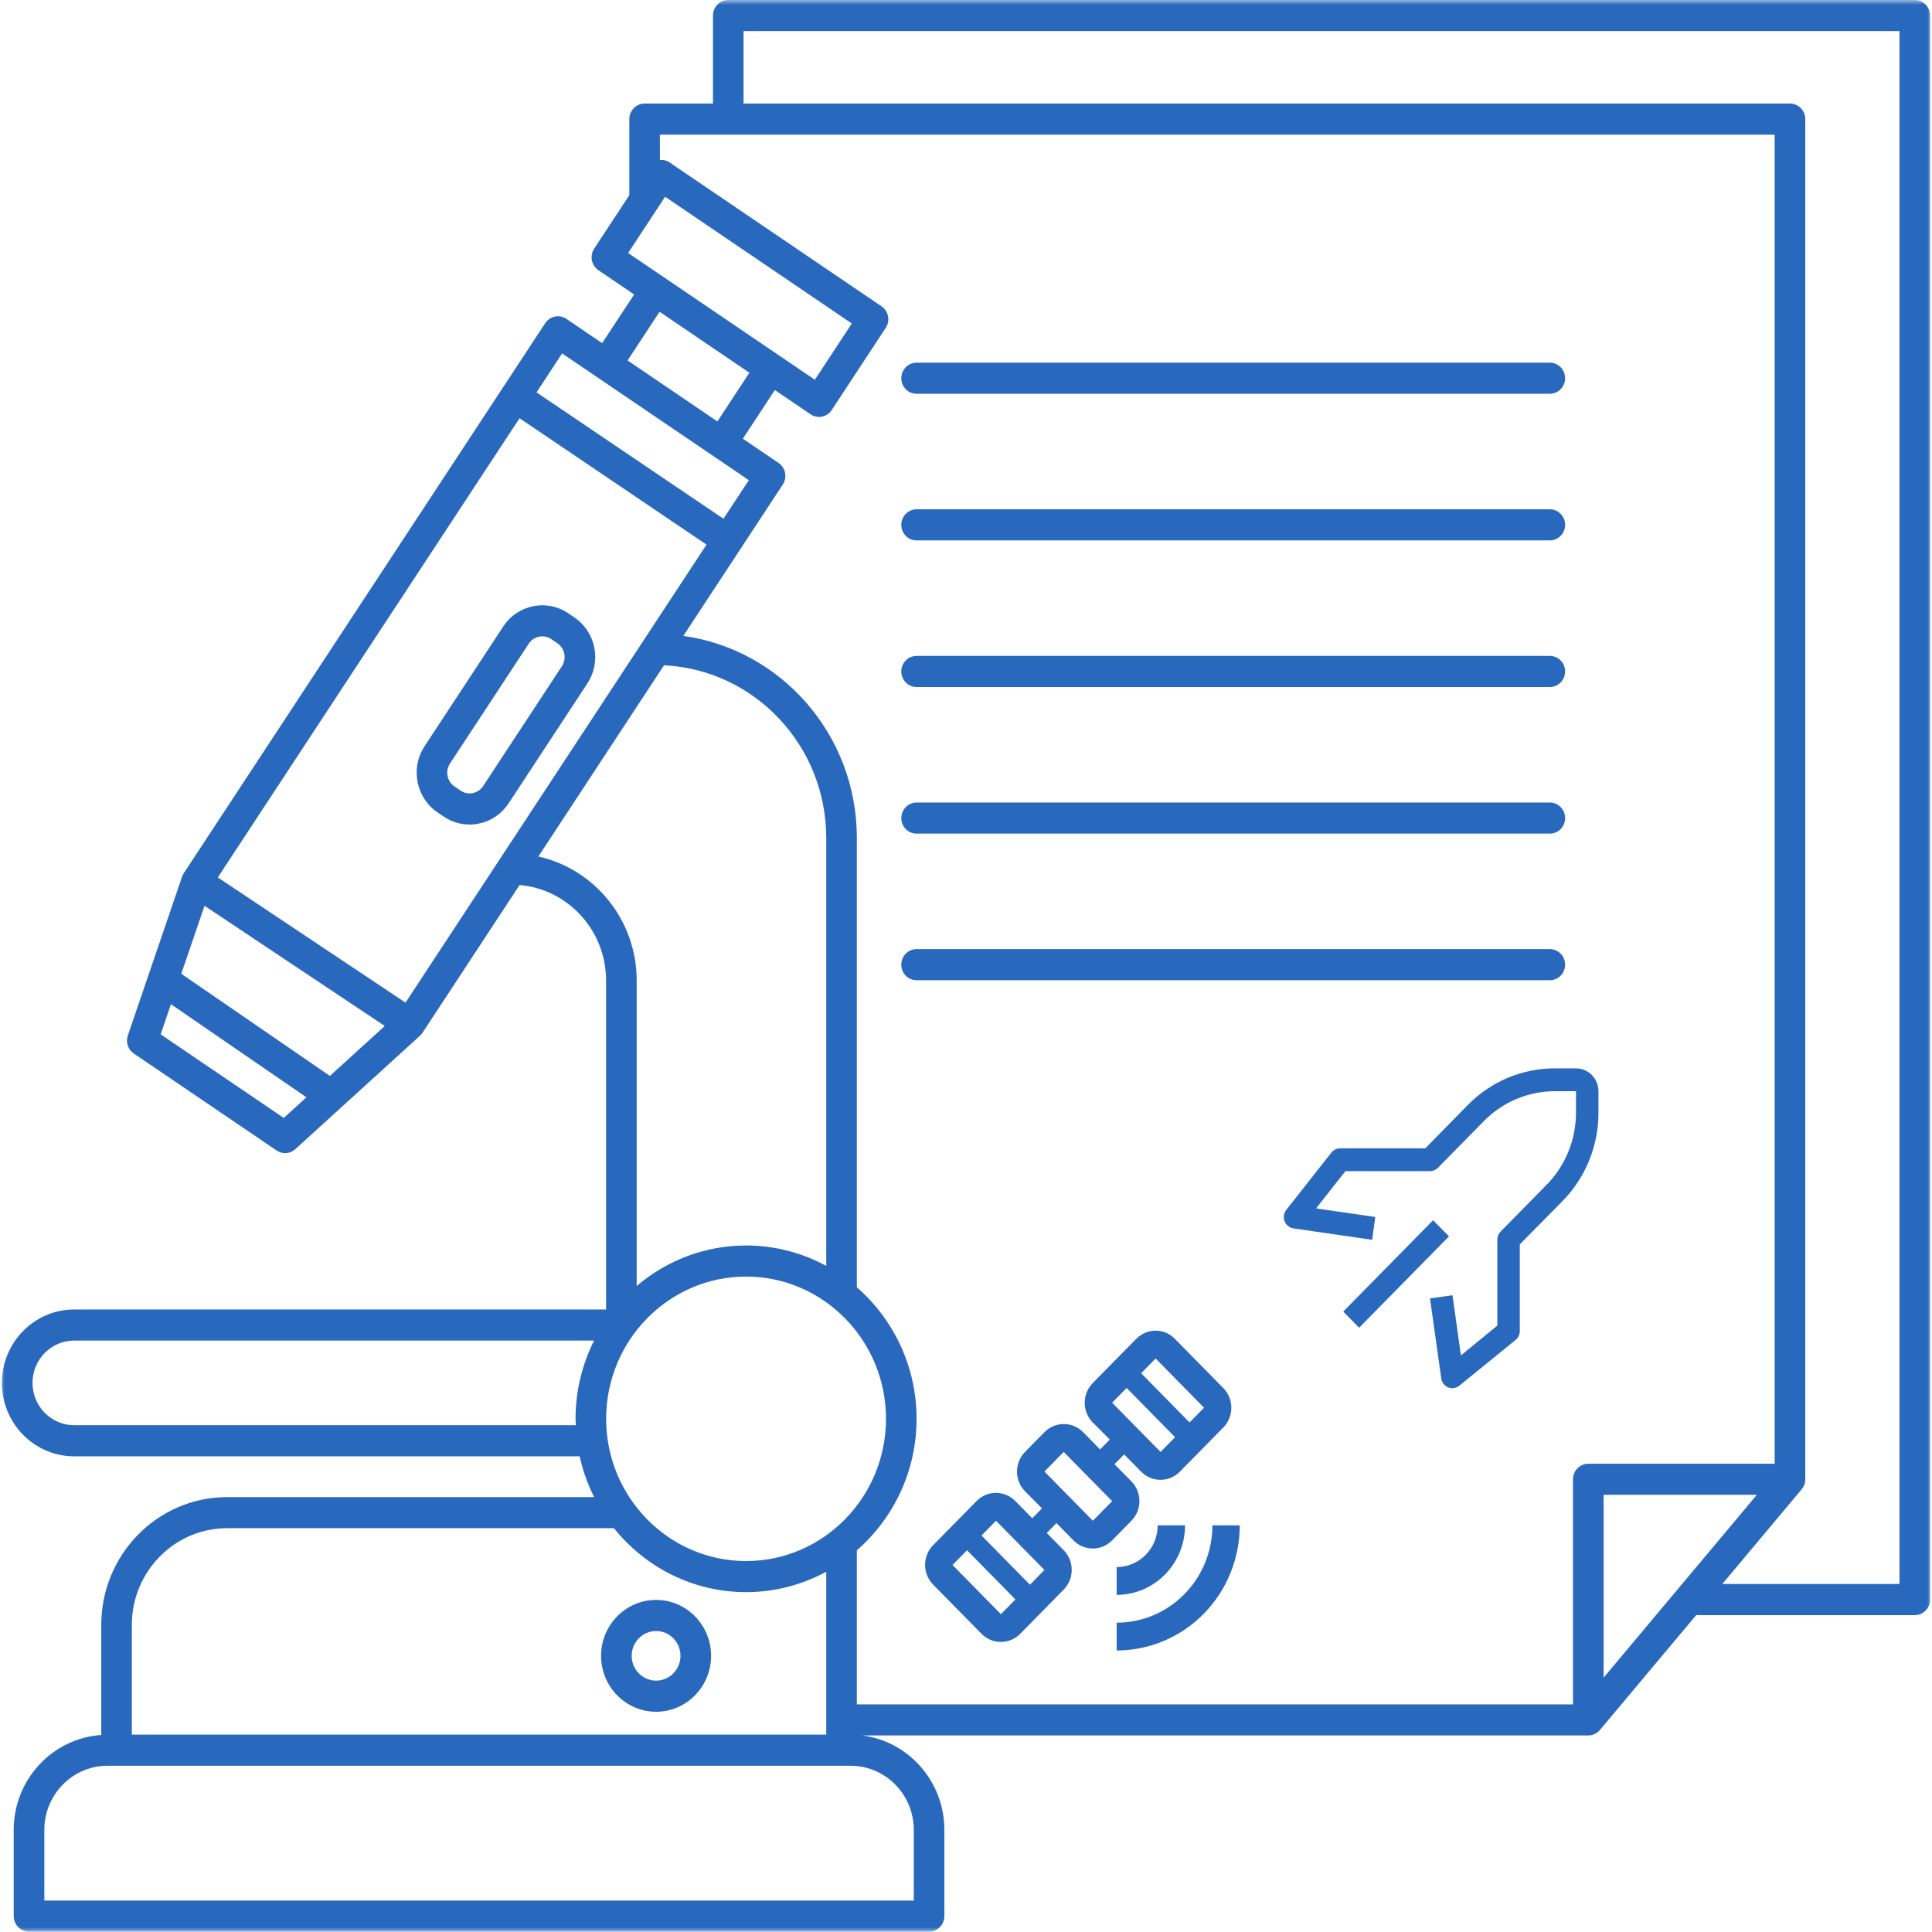 <svg width="200" height="200" viewBox="0 0 200 200" fill="none" xmlns="http://www.w3.org/2000/svg">
<path d="M67.919 177.201C71.057 177.201 73.612 174.603 73.612 171.409C73.612 168.219 71.057 165.622 67.919 165.622C64.777 165.622 62.222 168.219 62.222 171.409C62.222 174.603 64.777 177.201 67.919 177.201ZM67.919 168.843C69.31 168.843 70.443 169.995 70.443 171.409C70.443 172.827 69.31 173.979 67.919 173.979C66.524 173.979 65.391 172.827 65.391 171.409C65.391 169.995 66.524 168.843 67.919 168.843Z" fill="#2969BD"/>
<path d="M61.526 67.056C61.271 65.763 60.538 64.649 59.459 63.918L58.828 63.486C56.606 61.979 53.586 62.586 52.1 64.849L43.95 77.252C42.464 79.515 43.064 82.581 45.29 84.096L45.921 84.523C46.729 85.072 47.658 85.358 48.605 85.358C48.924 85.358 49.243 85.327 49.562 85.261C50.834 85.003 51.93 84.258 52.65 83.164L60.8 70.757C61.522 69.661 61.777 68.346 61.526 67.056ZM58.167 68.967L50.017 81.371C49.766 81.754 49.386 82.009 48.944 82.099C48.507 82.188 48.055 82.099 47.682 81.843L47.048 81.412C46.274 80.888 46.067 79.825 46.583 79.039L54.733 66.636C55.249 65.853 56.297 65.642 57.071 66.163L57.702 66.594C58.472 67.118 58.682 68.184 58.167 68.967Z" fill="#2969BD"/>
<path d="M94.883 40.763H160.437C161.312 40.763 162.021 40.042 162.021 39.152C162.021 38.266 161.312 37.541 160.437 37.541H94.883C94.011 37.541 93.302 38.266 93.302 39.152C93.302 40.042 94.007 40.763 94.883 40.763Z" fill="#2969BD"/>
<path d="M94.883 55.943H160.437C161.312 55.943 162.021 55.222 162.021 54.332C162.021 53.442 161.312 52.721 160.437 52.721H94.883C94.011 52.721 93.302 53.442 93.302 54.332C93.302 55.222 94.007 55.943 94.883 55.943Z" fill="#2969BD"/>
<path d="M94.883 71.12H160.437C161.312 71.12 162.021 70.399 162.021 69.509C162.021 68.619 161.312 67.898 160.437 67.898H94.883C94.011 67.898 93.302 68.619 93.302 69.509C93.302 70.399 94.007 71.12 94.883 71.12Z" fill="#2969BD"/>
<path d="M94.883 86.296H160.437C161.312 86.296 162.021 85.575 162.021 84.689C162.021 83.799 161.312 83.078 160.437 83.078H94.883C94.011 83.078 93.302 83.799 93.302 84.689C93.302 85.575 94.007 86.296 94.883 86.296Z" fill="#2969BD"/>
<path d="M94.883 101.473H160.437C161.312 101.473 162.021 100.752 162.021 99.862C162.021 98.972 161.312 98.251 160.437 98.251H94.883C94.011 98.251 93.302 98.976 93.302 99.862C93.302 100.752 94.007 101.473 94.883 101.473Z" fill="#2969BD"/>
<mask id="mask0_429_282" style="mask-type:luminance" maskUnits="userSpaceOnUse" x="0" y="0" width="200" height="200">
<path d="M0 0H200V200H0V0Z" fill="white"/>
</mask>
<g mask="url(#mask0_429_282)">
<path d="M198.219 0H75.387C74.515 0 73.806 0.721 73.806 1.607V10.72H66.732C65.86 10.72 65.147 11.444 65.147 12.331V20.202L61.51 25.738C61.276 26.093 61.191 26.532 61.272 26.949C61.357 27.366 61.598 27.735 61.947 27.973L65.646 30.484L62.334 35.52L58.639 33.013C58.29 32.775 57.866 32.692 57.448 32.771C57.038 32.854 56.675 33.102 56.441 33.454L19.025 90.394C18.951 90.508 18.89 90.629 18.846 90.76L13.233 107.192C12.996 107.888 13.25 108.654 13.851 109.061L28.634 119.098C28.902 119.281 29.211 119.371 29.517 119.371C29.897 119.371 30.273 119.233 30.572 118.96L43.479 107.216C43.577 107.123 43.666 107.023 43.74 106.909L53.787 91.618C58.795 92.046 62.741 96.316 62.741 101.511V135.558H7.676C3.553 135.558 0.197 138.966 0.197 143.157C0.197 147.348 3.553 150.759 7.676 150.759H60.007C60.332 152.242 60.841 153.656 61.503 154.981H23.504C16.321 154.981 10.482 160.917 10.482 168.219V179.605C5.429 179.943 1.419 184.216 1.419 189.432V198.351C1.419 199.241 2.128 199.962 3.003 199.962H96.177C97.052 199.962 97.761 199.241 97.761 198.351V189.432C97.761 184.403 94.039 180.25 89.248 179.653H164.421C164.886 179.653 165.327 179.446 165.625 179.084L175.591 167.198H198.219C199.095 167.198 199.804 166.477 199.804 165.587V1.607C199.804 0.721 199.095 0 198.219 0ZM183.714 13.942V151.525H164.421C163.546 151.525 162.836 152.242 162.836 153.135V176.435H88.702V160.489C92.478 157.195 94.884 152.318 94.884 146.875C94.884 141.432 92.478 136.555 88.702 133.261V86.738C88.702 76.062 80.864 67.236 70.739 65.829L81.033 50.159C81.522 49.42 81.325 48.42 80.599 47.927L76.901 45.416L80.212 40.377L83.907 42.888C84.168 43.067 84.474 43.157 84.786 43.157C84.891 43.157 84.993 43.15 85.098 43.126C85.509 43.043 85.872 42.798 86.103 42.443L91.691 33.94C91.922 33.585 92.01 33.151 91.925 32.733C91.844 32.312 91.603 31.947 91.253 31.709L69.29 16.798C68.991 16.594 68.649 16.536 68.313 16.556V13.942H183.714ZM181.868 154.743L166.005 173.669V154.743H181.868ZM77.233 132.15C85.22 132.15 91.718 138.756 91.718 146.875C91.718 154.994 85.217 161.6 77.233 161.6C69.246 161.6 62.748 154.994 62.748 146.875C62.748 138.756 69.246 132.15 77.233 132.15ZM68.852 20.368L88.179 33.489L84.352 39.311L65.025 26.19L68.852 20.368ZM68.279 32.274L77.576 38.587L74.264 43.626L64.967 37.314L68.279 32.274ZM58.191 36.586L77.518 49.707L74.895 53.701L55.541 40.618L58.191 36.586ZM21.173 93.767L39.831 106.212L34.151 111.379L18.767 100.804L21.173 93.767ZM29.374 115.728L16.63 107.074L17.695 103.953L31.719 113.593L29.374 115.728ZM41.979 103.791L22.547 90.832L53.784 43.295L73.138 56.381L41.979 103.791ZM55.731 88.666L68.737 68.874C78.068 69.316 85.532 77.145 85.532 86.738V131.046C83.056 129.698 80.233 128.932 77.233 128.932C72.924 128.932 68.978 130.512 65.91 133.126V101.511C65.91 95.223 61.54 89.956 55.731 88.666ZM7.676 147.537C5.297 147.537 3.366 145.571 3.366 143.157C3.366 140.742 5.297 138.776 7.676 138.776H61.499C60.281 141.211 59.579 143.957 59.579 146.872C59.579 147.096 59.603 147.313 59.613 147.537H7.676ZM23.504 158.199H63.556C66.796 162.234 71.719 164.818 77.233 164.818C80.233 164.818 83.056 164.049 85.532 162.704V179.57H13.647V168.219C13.647 162.693 18.069 158.199 23.504 158.199ZM94.595 189.435V196.744H4.588V189.435C4.588 185.772 7.519 182.792 11.123 182.792H88.06C91.664 182.792 94.595 185.772 94.595 189.435ZM196.635 163.976H178.292L186.503 154.177C186.747 153.887 186.883 153.515 186.883 153.135V12.331C186.883 11.444 186.174 10.72 185.298 10.72H76.972V3.218H196.635V163.976Z" fill="#2969BD"/>
</g>
<path d="M139.052 135.774L148.354 126.318L149.999 127.99L140.697 137.446L139.052 135.774Z" fill="#2969BD"/>
<path d="M150.349 143.706C150.202 143.707 150.056 143.679 149.919 143.624C149.728 143.546 149.561 143.419 149.435 143.255C149.308 143.091 149.226 142.896 149.198 142.689L148.034 134.412L150.361 134.081L151.233 140.313L155.002 137.226V128.334C155.001 128.178 155.031 128.024 155.089 127.88C155.147 127.736 155.232 127.605 155.34 127.494L160.074 122.681C161.05 121.696 161.823 120.524 162.351 119.234C162.878 117.943 163.148 116.558 163.145 115.161V112.961H160.981C159.607 112.958 158.245 113.233 156.975 113.769C155.705 114.305 154.552 115.091 153.583 116.083L148.849 120.896C148.74 121.005 148.611 121.092 148.469 121.151C148.328 121.21 148.176 121.24 148.023 121.239H139.275L136.239 125.094L142.369 125.981L142.044 128.346L133.901 127.163C133.698 127.134 133.506 127.051 133.344 126.922C133.183 126.793 133.058 126.624 132.982 126.43C132.905 126.235 132.881 126.022 132.911 125.815C132.942 125.607 133.027 125.411 133.156 125.247L137.809 119.335C137.917 119.193 138.054 119.078 138.211 118.998C138.368 118.918 138.541 118.876 138.717 118.874H147.546L151.931 114.404C153.117 113.192 154.527 112.231 156.081 111.577C157.634 110.924 159.3 110.59 160.981 110.596H163.145C163.762 110.596 164.354 110.845 164.79 111.289C165.227 111.732 165.472 112.334 165.472 112.961V115.161C165.477 116.87 165.149 118.563 164.506 120.142C163.863 121.722 162.918 123.155 161.726 124.36L157.329 128.819V137.794C157.328 137.971 157.288 138.147 157.211 138.306C157.135 138.466 157.024 138.606 156.887 138.716L151.071 143.446C150.866 143.613 150.612 143.705 150.349 143.706Z" fill="#2969BD"/>
<path d="M125.507 157.903H128.339C128.339 161.339 126.996 164.634 124.606 167.063C122.217 169.492 118.975 170.857 115.596 170.857V167.979C121.075 167.979 125.507 163.473 125.507 157.903ZM115.596 162.221V165.1C119.504 165.1 122.675 161.876 122.675 157.903H119.843C119.843 160.292 117.946 162.221 115.596 162.221ZM121.627 138.601L126.64 143.696C127.744 144.819 127.744 146.647 126.64 147.77L122.137 152.347C121.033 153.47 119.235 153.47 118.13 152.347L116.374 150.562L115.369 151.57L117.125 153.355C118.229 154.477 118.229 156.305 117.125 157.428L115.128 159.458C114.024 160.58 112.226 160.58 111.121 159.458L109.366 157.673L108.36 158.695L110.116 160.479C111.22 161.602 111.22 163.43 110.116 164.553L105.613 169.13C104.509 170.253 102.711 170.253 101.606 169.13L96.594 164.035C95.49 162.912 95.49 161.084 96.594 159.961L101.097 155.384C102.201 154.261 103.999 154.261 105.104 155.384L106.859 157.169L107.865 156.147L106.109 154.377C105.005 153.254 105.005 151.426 106.109 150.303L108.12 148.259C109.224 147.137 111.022 147.137 112.127 148.259L113.882 150.044L114.888 149.022L113.118 147.252C112.013 146.129 112.013 144.301 113.118 143.178L117.62 138.601C118.739 137.464 120.523 137.464 121.627 138.601ZM100.105 160.479L98.605 162.005L103.617 167.101L105.118 165.575L100.105 160.479ZM103.107 157.428L101.606 158.954L106.619 164.049L108.12 162.523L103.107 157.428ZM110.116 150.303L108.12 152.333L113.132 157.428L115.128 155.399L110.116 150.303ZM116.629 143.682L115.128 145.208L120.141 150.303L121.642 148.777L116.629 143.682ZM119.631 140.631L118.13 142.156L123.142 147.252L124.643 145.726L119.631 140.631Z" fill="#2969BD"/>
</svg>
